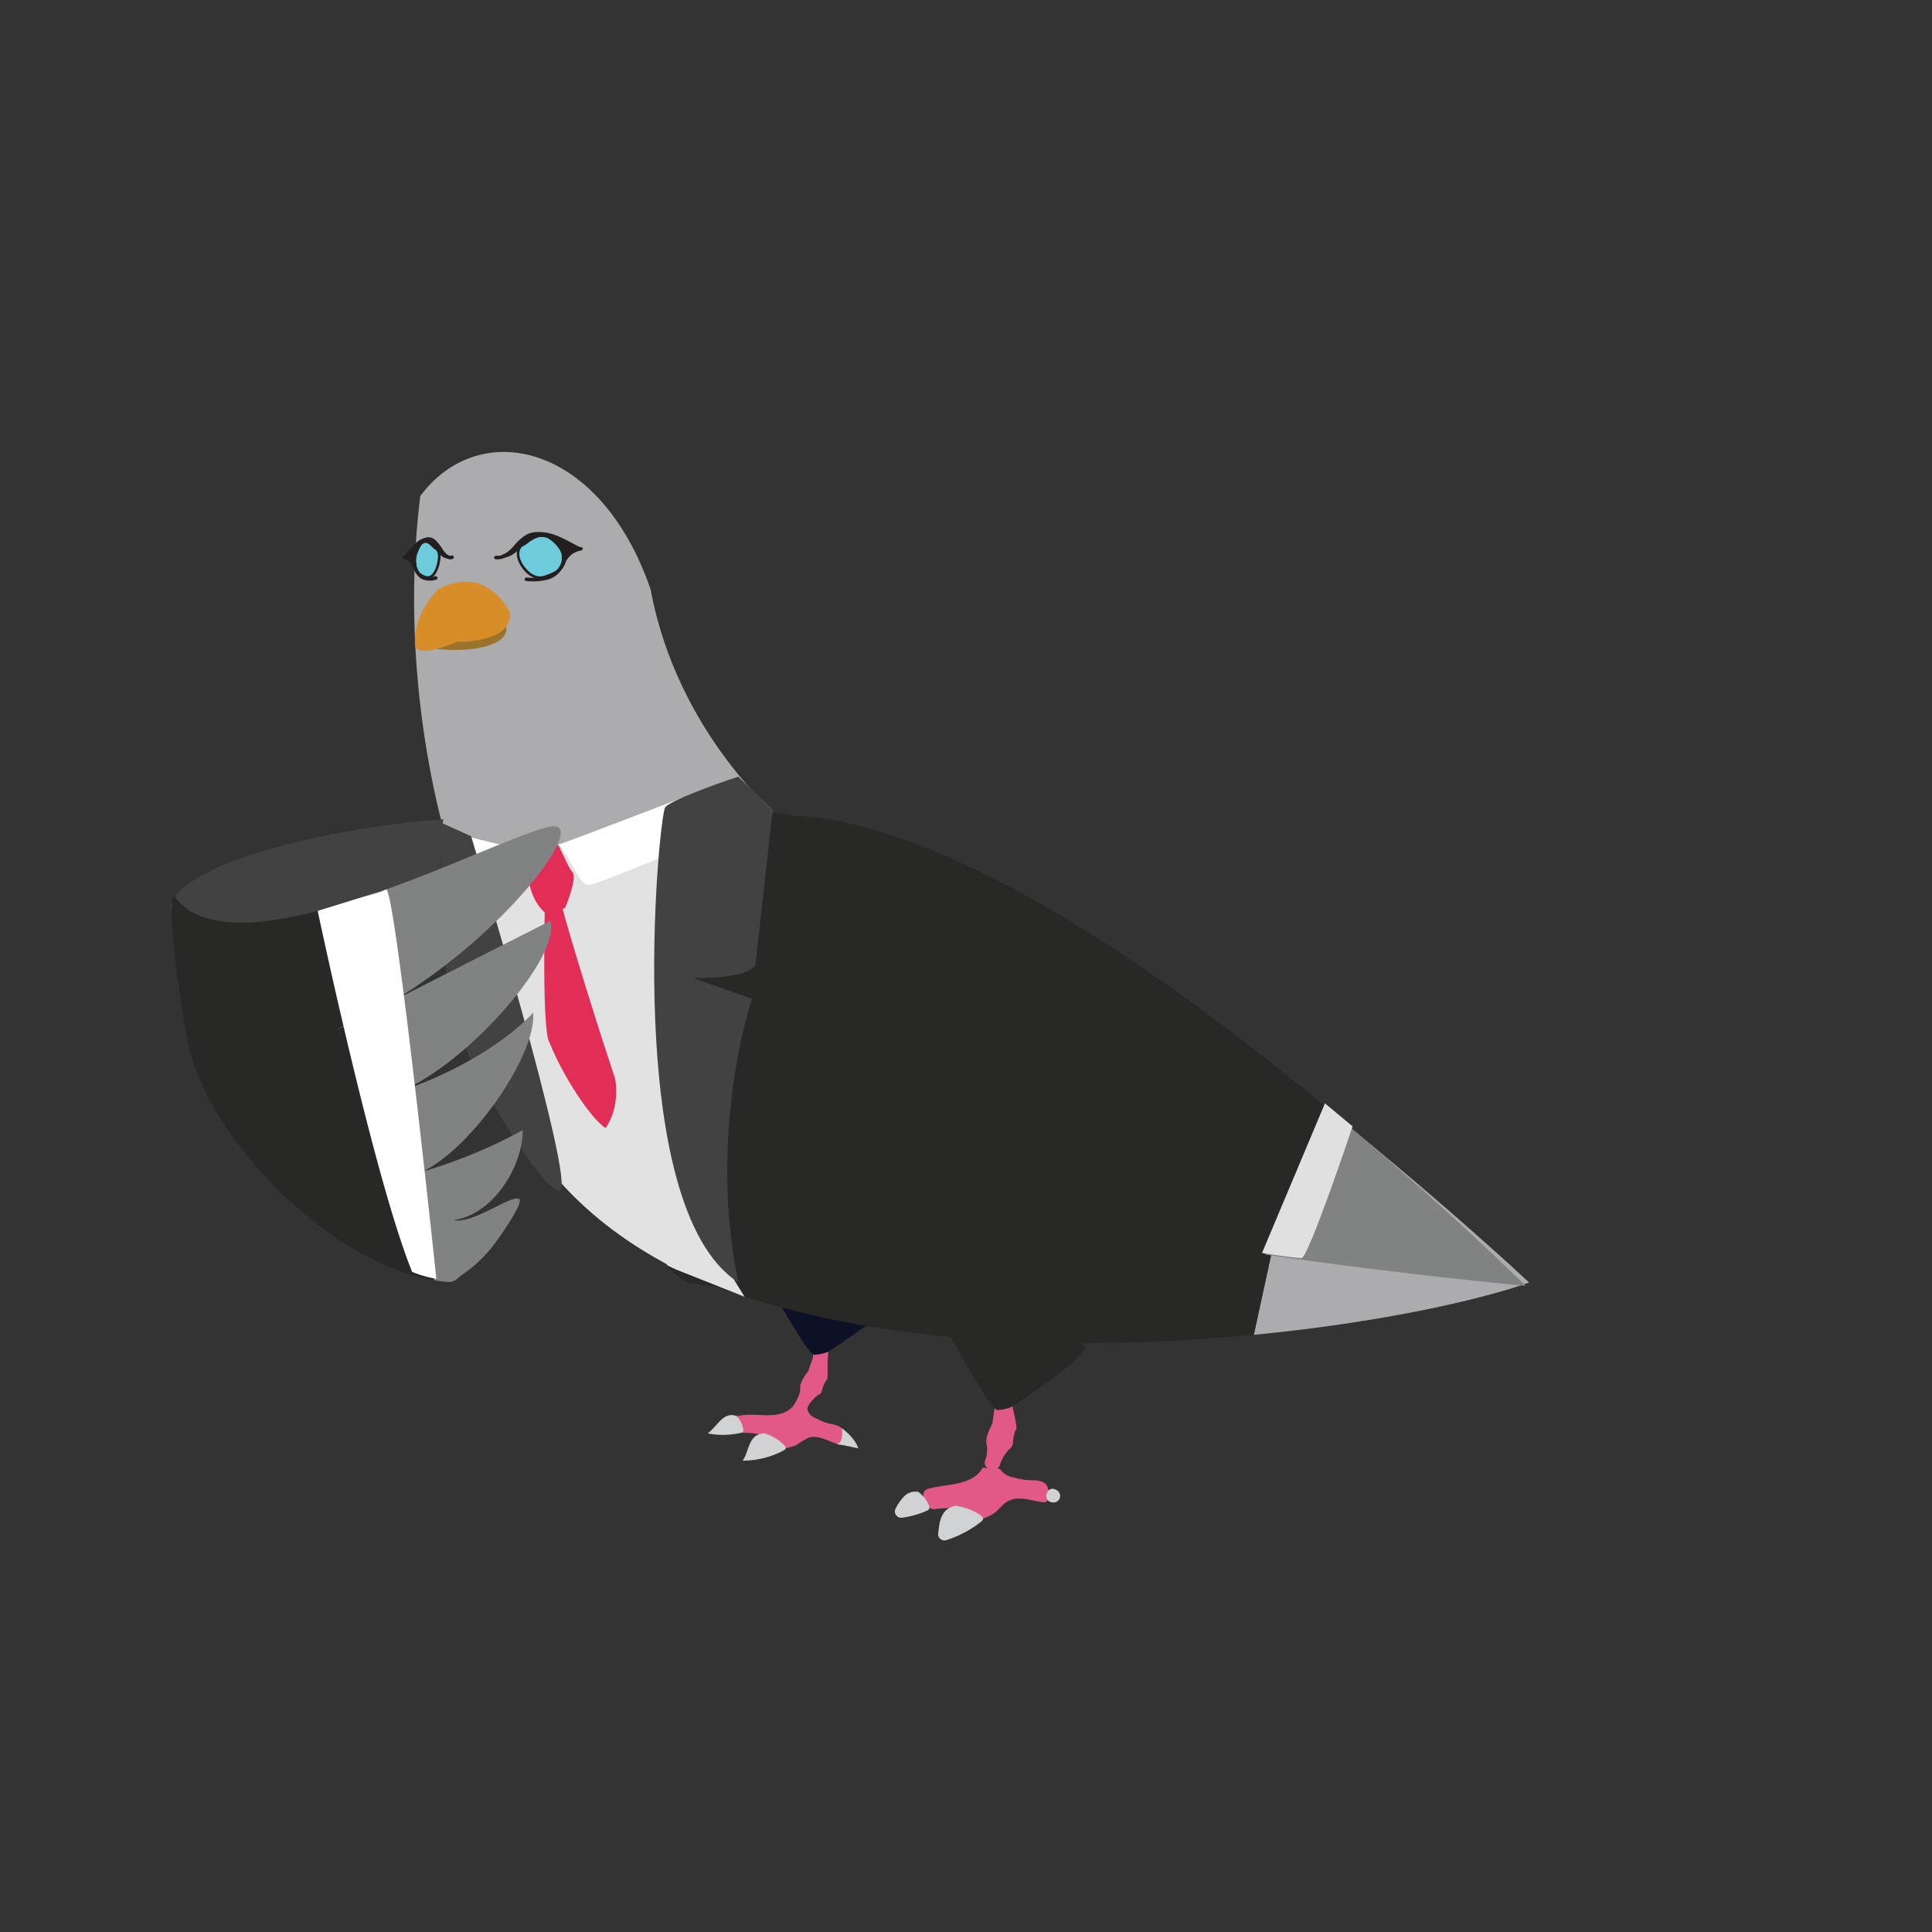 <svg id="Layer_1" data-name="Layer 1" xmlns="http://www.w3.org/2000/svg" viewBox="0 0 559 559"><rect x="0" y="0" width="559" height="559" fill="#333333" stroke="none"/><defs><style>.cls-1{fill:#acacaf;}.cls-2{fill:#282827;}.cls-3{fill:#e25988;}.cls-4{fill:#d0d2d3;}.cls-5{fill:#0c1126;}.cls-6{fill:#e2e2e2;}.cls-7{fill:#231f20;}.cls-8{fill:#6dcbdc;}.cls-9{fill:#9c732a;}.cls-10{fill:#d78e28;}.cls-11{fill:#818282;}.cls-12{fill:#e0e0e0;}.cls-13{fill:#e22e57;}.cls-14{fill:#fff;}.cls-15{fill:#424243;}</style></defs><path class="cls-1" d="M225.58,236.64s-29.66-24.5-37.33-66.1c-14.67-42.63-49.67-49.91-66.67-27-7,57.51,8.89,105,10.45,108.15S225.58,236.64,225.58,236.64Z"/><path class="cls-2" d="M208.58,371a13.8,13.8,0,0,1-3.61.92c11,1.36,20.61,2.08,20.61,2.08l-11.09-7A14.71,14.71,0,0,1,208.58,371Z"/><path class="cls-2" d="M208.58,371a14.71,14.71,0,0,0,5.91-4L187.21,349.9c1,9.34,5.42,18.59,12.26,21.32l5.5.72A13.8,13.8,0,0,0,208.58,371Z"/><path class="cls-3" d="M234.92,388.49s.64,3.84.19,4.68a27.61,27.61,0,0,0-1.2,3.55s-2.58,2.84-2.38,5c.14,1.51-1.2,3.85-2.17,5.33a35.9,35.9,0,0,1,4.14,1.07,3.88,3.88,0,0,1,.8-2.05c2-2.61,3.08-2.74,3.08-2.74a5.7,5.7,0,0,0,.59-1.47c.06-.49,1-2.62,1.31-2.68s.16-5.26.16-5.26l.35-4.49Z"/><path class="cls-3" d="M244,413.9c-.52-1.13-1.89-1.53-3.11-1.81a14.72,14.72,0,0,1-4.44-1.53c-1.28-.55-2.65-1.33-2.78-2.86a19,19,0,0,1-4.18-.88c-4.24,4.84-11.56,1.18-17,3.2a3.8,3.8,0,0,1,2,4.57c3-.16,10.84.53,10.55,4.57a13.09,13.09,0,0,0,5.38-1.06,31.75,31.75,0,0,1,3.42-2.07c2.92-1,5.74,1,8.45,1.77a1.33,1.33,0,0,0,.81.05c.42-.15.6-.64.73-1.07A4.1,4.1,0,0,0,244,413.9Z"/><path class="cls-4" d="M243.59,413.24c4.26,3.22,4.71,5.83,4.71,5.83s-3.91-.95-6.23-1.2C244.23,417.5,243.59,413.24,243.59,413.24Z"/><path class="cls-4" d="M212.82,409.63c-3.74-1.15-5.47,3.42-8.1,5.09a22.61,22.61,0,0,0,9.55-.13,1.1,1.1,0,0,0,.66-.33,1,1,0,0,0,.1-.87,7.31,7.31,0,0,0-2.12-3.89"/><path class="cls-4" d="M220.87,414.76c-4.35.24-4.06,5.15-6,7.87a25.55,25.55,0,0,0,11.73-2.89c.33-.17.68-.37.73-.7s-.33-.82-.7-1.17a13.85,13.85,0,0,0-5.75-3.26"/><path class="cls-5" d="M222.49,370a.52.52,0,0,0-.47.77c2.17,3.94,11.79,21.21,13.56,21.21a12.06,12.06,0,0,0,4.08-.89S264.58,375,260.58,373C257,371.21,228,370.22,222.49,370Z"/><path class="cls-1" d="M362.78,386.22c34.64-3.34,64-9.61,79.68-15.13,0,0-27.61-25.88-64.46-55"/><path class="cls-2" d="M143.72,244.65c-2.23.63-4.19,1.2-5.82,1.7,2.11,0,4.23-.12,6.33-.28A3,3,0,0,1,143.72,244.65Z"/><path class="cls-2" d="M151.06,245.26l-.22.16.28,0Z"/><path class="cls-6" d="M188.52,340c1.72-4.7,5.06-7.64,10-7.14.66-31.87-.38-63.6-5.28-94.74l-.3.05c-9.54,2.54-19.05,5.73-27.89,6.18a2.63,2.63,0,0,1-2.71,1.24l-.35-.05a2.43,2.43,0,0,1-2.41,1.93,2.31,2.31,0,0,1-1.67-.66,2.56,2.56,0,0,1-.57.06,2.38,2.38,0,0,1-2.25-1.5l-.26,0a2.33,2.33,0,0,1-1.49.51c-.12,0-.24,0-.35,0a2.36,2.36,0,0,1-2.16,1.29,2.31,2.31,0,0,1-2-1.12q-2.9.24-5.81.28c-3.22,1.06-5.07,1.74-5.07,1.74-7.53,61.61,17.48,97.88,55.73,118.1C189,359.59,186.93,348.65,188.52,340Z"/><path class="cls-6" d="M197.58,359q.64-13.08.95-26.14c-5.42-.5-9.07,2.44-10.95,7.14-1.72,8.63.53,19.57,5.61,26.17.63.3,1.25.62,1.89.92A13.26,13.26,0,0,0,197.58,359Z"/><path class="cls-2" d="M230.45,236.14a99.54,99.54,0,0,0-21.15-2c.41.3.81.62,1.21,1a103.5,103.5,0,0,0-17.75,3v0l.81-.12-.81.12c5.34,31.14,6.47,62.87,5.76,94.74.34,0,.69.08,1.05.14-.36-.06-.71-.11-1.05-.14q-.3,13.06-.95,26.14a13.26,13.26,0,0,1-2.5,8.09c3.57,1.66,7.25,3.21,11,4.65a14,14,0,0,0,2.49-.74c18-7,5-31-9-39,14,8,27,32,9,39a14,14,0,0,1-2.49.74c46.72,18,107.12,19.23,156.68,14.46L378,316.11C331.14,279.11,269.36,236.91,230.45,236.14Z"/><path class="cls-2" d="M192.76,238.11l-.32.08.33-.05Z"/><path class="cls-3" d="M289.11,402a1.82,1.82,0,0,0-1.78,2.32,7.86,7.86,0,0,1,.49,3.09,27.32,27.32,0,0,0-.59,4c-.44,1.61-2.38,4.17-1.7,6.83a8.64,8.64,0,0,1-.53,4.45,1.82,1.82,0,0,0,1.62,2.36l.85.06a1.82,1.82,0,0,0,1.9-1.41,6.27,6.27,0,0,1,.37-1,10.16,10.16,0,0,1,2.54-3.61,2.62,2.62,0,0,0,.82-2.13c0-.59.58-3.29.94-3.44s-.79-5.36-1-6.1l0-.18-.4-3.65a1.82,1.82,0,0,0-1.79-1.62Z"/><path class="cls-3" d="M302.84,429.72c-.86-1.21-2.56-1.38-4-1.44a17.38,17.38,0,0,1-5.54-.81,5.48,5.48,0,0,1-3.52-1.89,1.74,1.74,0,0,0-1.52-.77,21.55,21.55,0,0,1-3.94-.18c-2,3.78-6.56,4.56-10.58,5.16a42.1,42.1,0,0,0-5.31,1,1.81,1.81,0,0,0-.92,2.86,4.38,4.38,0,0,1,.89,1.64,1.85,1.85,0,0,0,2.06,1.35c3.2-.39,9-.81,11,2.12a1.86,1.86,0,0,0,2.08.86,12.18,12.18,0,0,0,4.37-2c1.26-1,2.18-2.37,3.55-3.18,3.2-1.86,6.94-.15,10.29.19a1.6,1.6,0,0,0,1-.12,1.8,1.8,0,0,0,.61-1.42A5,5,0,0,0,302.84,429.72Z"/><path class="cls-4" d="M305.65,431.12a1.89,1.89,0,0,1-1.09,3.58C301.35,434.46,302.85,429.39,305.65,431.12Z"/><path class="cls-4" d="M265.35,431.62a4.46,4.46,0,0,0-3.67,1.26,14.19,14.19,0,0,0-2.51,3.52,1.83,1.83,0,0,0,1.85,2.73,26.78,26.78,0,0,0,7.13-2,1.35,1.35,0,0,0,.7-.54,1.25,1.25,0,0,0-.07-1,8.69,8.69,0,0,0-3.36-4.09"/><path class="cls-4" d="M275.92,435.85c-3.19.78-4,3.69-4.3,6.51-.06.42-.11.84-.18,1.26a1.83,1.83,0,0,0,2.35,2,31.86,31.86,0,0,0,9.95-5.23c.36-.28.72-.59.7-1s-.56-.88-1.08-1.21a16.31,16.31,0,0,0-7.46-2.55"/><path class="cls-7" d="M160,155c-2.62-1-5.48-1.69-8-.11a15,15,0,0,0-3.34,3.07c-1.18,1.36-3.09,3.11-5.05,2.84-.63-.08-.9.88-.27,1,3.82.51,5.88-3.51,8.45-5.52a5.81,5.81,0,0,1,3.42-1.34,11.77,11.77,0,0,1,4.55,1c.6.24.86-.73.26-1Z"/><path class="cls-8" d="M150.44,158.31c-2.18,3.28,3,10,6.85,8.68,1.78-.55,8.76-2.51,5-8.41C159.09,154.4,154.58,152.78,150.44,158.31Z"/><path class="cls-7" d="M150.12,158.12c-1.5,2.35.14,5.49,1.83,7.25a6.82,6.82,0,0,0,3.46,2.08,5.54,5.54,0,0,0,2.9-.39c2-.66,4.24-1.7,5.11-3.72,1.26-2.93-1.29-6.06-3.54-7.65a6.31,6.31,0,0,0-4.76-1.2,8.6,8.6,0,0,0-5,3.63c-.3.39.35.76.64.38a8.16,8.16,0,0,1,4.14-3.19,5.2,5.2,0,0,1,3.91.59c2.15,1.22,4.83,4.06,4.06,6.76-.53,1.85-2.55,2.87-4.21,3.48a9,9,0,0,1-2.19.64,4.71,4.71,0,0,1-3.2-1.22c-1.82-1.47-4-4.71-2.51-7.06C151,158.09,150.37,157.72,150.12,158.12Z"/><path class="cls-7" d="M158.92,155.93a10.89,10.89,0,0,1,3.14,3.31,4.83,4.83,0,0,1-.23,4.74c-2,3.37-6.11,3.32-9.55,3.13-.64,0-.64,1,0,1a17.34,17.34,0,0,0,6.34-.44,7.26,7.26,0,0,0,4.17-3.34,5.83,5.83,0,0,0,.36-5.1,10.57,10.57,0,0,0-3.53-4c-.5-.39-1.21.32-.7.71Z"/><path class="cls-7" d="M163.49,163a6,6,0,0,1,4.61-3.72.52.52,0,0,0,.5-.5c0-.25-.23-.54-.5-.5a7,7,0,0,0-5.57,4.46.49.49,0,0,0,.35.61.5.5,0,0,0,.61-.35Z"/><path class="cls-7" d="M168,158.4c-3.44-1.65-6.85-4-10.75-4.4a6.34,6.34,0,0,0-4.23,1,23.81,23.81,0,0,0-3.16,2.87,7.94,7.94,0,0,1-4.18,2.48c-.64.09-.37,1.06.26,1,2.86-.44,4.59-2.88,6.61-4.67a5.79,5.79,0,0,1,3.69-1.7,12.33,12.33,0,0,1,5.41,1.35c2,.9,3.87,2,5.84,2.94.58.28,1.09-.58.51-.86Z"/><path class="cls-7" d="M160.28,156.05a10.65,10.65,0,0,1,2.91,4.41.51.51,0,0,0,.84.22,5.84,5.84,0,0,1,2.18-1.4c.49-.17.46-1.05-.13-1a2.9,2.9,0,0,1-3.21-1.53l-.73.57,2.62,1.33.39-.91c-2.88-1.14-5.71-3.75-9-3.36-2.69.31-4.31,3-7,3.34-.63.07-.64,1.07,0,1a7.53,7.53,0,0,0,3.46-1.48,9.46,9.46,0,0,1,3.33-1.83,7.28,7.28,0,0,1,4.53,1.08c1.46.75,2.85,1.6,4.38,2.21.53.21.89-.66.39-.91l-2.63-1.34c-.34-.17-.91.13-.73.57a3.82,3.82,0,0,0,4.17,2.26l-.14-1a6.77,6.77,0,0,0-2.62,1.66l.84.22a11.71,11.71,0,0,0-3.17-4.86c-.48-.43-1.19.28-.71.71Z"/><path class="cls-7" d="M163.8,159.71a.5.5,0,0,0,0-1,.5.5,0,0,0,0,1Z"/><path class="cls-7" d="M163,161.94a.5.5,0,0,0,0-1,.5.5,0,0,0,0,1Z"/><path class="cls-7" d="M121.44,157.88c.7-.63,1.67-1.49,2.7-1.41a2.91,2.91,0,0,1,1.85,1.28c.75.91,1.3,2,2.11,2.84s1.76,1.54,2.87,1.14c.6-.22.34-1.19-.27-1-1.19.43-2.28-1.27-2.82-2.08a11.26,11.26,0,0,0-2-2.46,2.84,2.84,0,0,0-2.27-.72,5.92,5.92,0,0,0-2.9,1.67c-.48.43.23,1.13.71.71Z"/><path class="cls-8" d="M126.71,159.22c1.16,2-.55,8.44-3.27,7.88-1-.3-4.72-1.3-3.36-6.51C121.43,156.41,124,154.3,126.71,159.22Z"/><path class="cls-7" d="M126.39,159.41a3.9,3.9,0,0,1,.3,2.11,9.52,9.52,0,0,1-.59,2.69c-.41,1.1-1.33,2.91-2.78,2.46a4.41,4.41,0,0,1-2.73-2c-1-2-.17-4.6.93-6.36.45-.72,1.17-1.62,2.13-1.52,1.29.13,2.17,1.67,2.74,2.66.23.42.88,0,.64-.38a5.92,5.92,0,0,0-2.8-2.91,2.46,2.46,0,0,0-2.54.72,8.55,8.55,0,0,0-1.86,3.31,7,7,0,0,0-.26,3.89,4.76,4.76,0,0,0,3.19,3.23,2.33,2.33,0,0,0,1.85,0,4,4,0,0,0,1.77-1.92,9.84,9.84,0,0,0,1-3.44A4.91,4.91,0,0,0,127,159,.37.37,0,0,0,126.39,159.41Z"/><path class="cls-7" d="M121,157.31a11.27,11.27,0,0,0-1.51,3.57,7.28,7.28,0,0,0,.42,4.1,5.13,5.13,0,0,0,2.11,2.55,5.9,5.9,0,0,0,4.2.17c.63-.14.36-1.1-.27-1a4.72,4.72,0,0,1-3.6-.17,4.36,4.36,0,0,1-1.63-2.27c-.82-2.31,0-4.47,1.14-6.49a.5.5,0,0,0-.86-.5Z"/><path class="cls-7" d="M120.6,164.17c-.63-1.52-1.81-3.29-3.64-3.36a.51.51,0,0,0-.5.5.51.51,0,0,0,.5.5h.13l.21,0,.22.07h0l.1.05a3.18,3.18,0,0,1,.4.23l.1.08c-.09-.07,0,0,0,0l.2.18a3.88,3.88,0,0,1,.39.42s.09.12,0,0l.08.12.17.24a7.94,7.94,0,0,1,.58,1.11.51.51,0,0,0,.62.35.5.5,0,0,0,.35-.61Z"/><path class="cls-7" d="M117.51,161.67c1.15-1.25,2.17-2.64,3.43-3.78.92-.82,2.25-1.72,3.43-.88,1.81,1.31,2.57,4.36,5.1,4.58.64,0,.63-1,0-1-1.17-.1-2-1.46-2.64-2.3a6.4,6.4,0,0,0-2.66-2.5c-1.36-.48-2.74.37-3.74,1.22a46.93,46.93,0,0,0-3.63,4c-.44.47.27,1.18.71.71Z"/><path class="cls-7" d="M120.25,157.56a12.86,12.86,0,0,0-1.25,4.68l.85-.36a4,4,0,0,0-1.68-1.23l-.13,1c1.43,0,2.14-1.28,2.28-2.53.06-.43-.58-.66-.85-.36l-1.28,1.45a.5.5,0,0,0,.71.7,28.14,28.14,0,0,0,2.12-2.38c.53-.6,1.37-1.56,2.27-1.43s1.38.87,1.92,1.34a3.48,3.48,0,0,0,2.23,1.1.5.5,0,0,0,0-1c-.86,0-1.53-.82-2.13-1.35a3.33,3.33,0,0,0-2.28-1.1,4.09,4.09,0,0,0-2.54,1.53c-.78.85-1.44,1.81-2.3,2.59l.71.7,1.28-1.44-.86-.35c-.08.71-.45,1.54-1.28,1.53-.6,0-.64.79-.13,1a3.16,3.16,0,0,1,1.24,1c.3.36.81,0,.85-.35a11.68,11.68,0,0,1,1.11-4.18c.29-.57-.57-1.08-.86-.5Z"/><path class="cls-7" d="M119.31,161.79a.5.5,0,0,0,0-1,.5.5,0,0,0,0,1Z"/><path class="cls-7" d="M118.71,161.2a.5.5,0,0,0,0-1,.5.5,0,0,0,0,1Z"/><path class="cls-7" d="M118.36,161.29a.5.5,0,0,0,0-1,.5.5,0,0,0,0,1Z"/><path class="cls-7" d="M120,163.61a.5.5,0,0,0,0-1,.5.5,0,0,0,0,1Z"/><path class="cls-9" d="M126.34,187.77c8.81,1,21-.44,20.15-6.53S126.34,187.77,126.34,187.77Z"/><path class="cls-10" d="M147.57,177.23s-6.49-14.24-20.77-6.75c-8.32,8.7-6.61,16.77-6.61,16.77,1.89,3.07,12.07-1.57,12.07-1.57S148.25,186.26,147.57,177.23Z"/><path class="cls-11" d="M366.07,363c41.25,6,75.39,9.06,75.39,9.06s-24.22-24-57.89-51.86"/><path class="cls-2" d="M366.07,363c-58.81-8.55-132.08-23-141.49-43-16-34,31-79,31-79,40.69,12.15,90.27,48,128,79.21"/><path class="cls-2" d="M275.49,386a.52.52,0,0,0-.47.77c2.17,3.94,11.79,21.21,13.56,21.21a12.06,12.06,0,0,0,4.08-.89S317.58,391,313.58,389C310,387.21,281,386.22,275.49,386Z"/><polygon class="cls-6" points="197.36 345.87 215.43 375.2 195.08 367.11 197.36 345.87"/><path class="cls-12" d="M383.36,319.24l8,6.67S378.58,364,376.58,364s-11.44-1.45-11.44-1.45Z"/><path class="cls-13" d="M153,245.9s-2.31,12.31,4.92,18.38c5.06-.6,5.71-1.86,5.71-1.86s3.54-8.51,2-10.1-3.73-8.25-4.68-7.94S154.6,244.33,153,245.9Z"/><path class="cls-13" d="M157.63,262.69s-.87,36.21,1.38,39c3.86,9.71,12,22.05,16.2,24.7,4.46-6.41,2.77-14.3,2.77-14.3-8.14-24.39-15.28-48.86-15.37-49.85S157.63,262.69,157.63,262.69Z"/><path class="cls-14" d="M128.25,240.24s21.08,5.54,24.33,5.66C151.28,257,150.37,258,150.37,258s-17.78-6.11-18.89-7.56S128.25,240.24,128.25,240.24Z"/><path class="cls-14" d="M213.36,224.68s-49.38,19.06-51.78,19.7c4.76,5.64,5.78,11.64,8.85,11.64s53.15-21.56,53.15-21.56Z"/><path class="cls-15" d="M213.58,224.68s-19.22,6.45-21.11,8.89S179.58,349,213.58,371c-9-44,4-82,4-82l-17-6c18,0,18-4,18-4l5-44.56Z"/><path class="cls-15" d="M127.77,238.1l8.55,3.85S166.83,342.81,162,344.45s-30.36-41.25-29.32-49.22l6.3-2.29c-3.15-2.39-9.53-4.19-9.54-6.23S126.33,241.19,127.77,238.1Z"/><path class="cls-15" d="M128.25,237c-37.82,3-78.2,14-79,26,19.26,7.16,55.5,10,79,3A124.52,124.52,0,0,1,128.25,237Z"/><path class="cls-2" d="M125.52,370.41C93.68,365,58.82,327.15,54.25,301c-7-40-4-42-4-42,7,10.31,24.11,9.28,42.82,4.28"/><path class="cls-11" d="M125.52,370.41c1.39.23,2.78.41,4.17.51a3.54,3.54,0,0,0,2.69-1c1.74-1.63,4.87-2.93,9.87-8.93,1.18-1.43,9.31-12.68,8-14-1.75-1.77-13.69,7.45-19,6,11.08-1.37,20-15.13,20-26a144.73,144.73,0,0,1-29,12c14.4-6.84,33.11-34,32-46,0,0-12.08,14.43-42,24,19.94-5.47,50.31-39.62,47-50.56,0,0-29.86,15.15-62,31.56,39.89-16.41,73.48-58.78,63.1-58.9-5.33-.06-26.9,10.55-49.83,18.69"/><path class="cls-14" d="M110.52,257.81c-5.81,2.06-11.7,4-17.45,5.49,0,0,16.07-4.62,18.62-5.95S126.25,370,126.25,370a31.25,31.25,0,0,1-7-2c-11-27-27.33-104.45-27.33-104.45Z"/></svg>